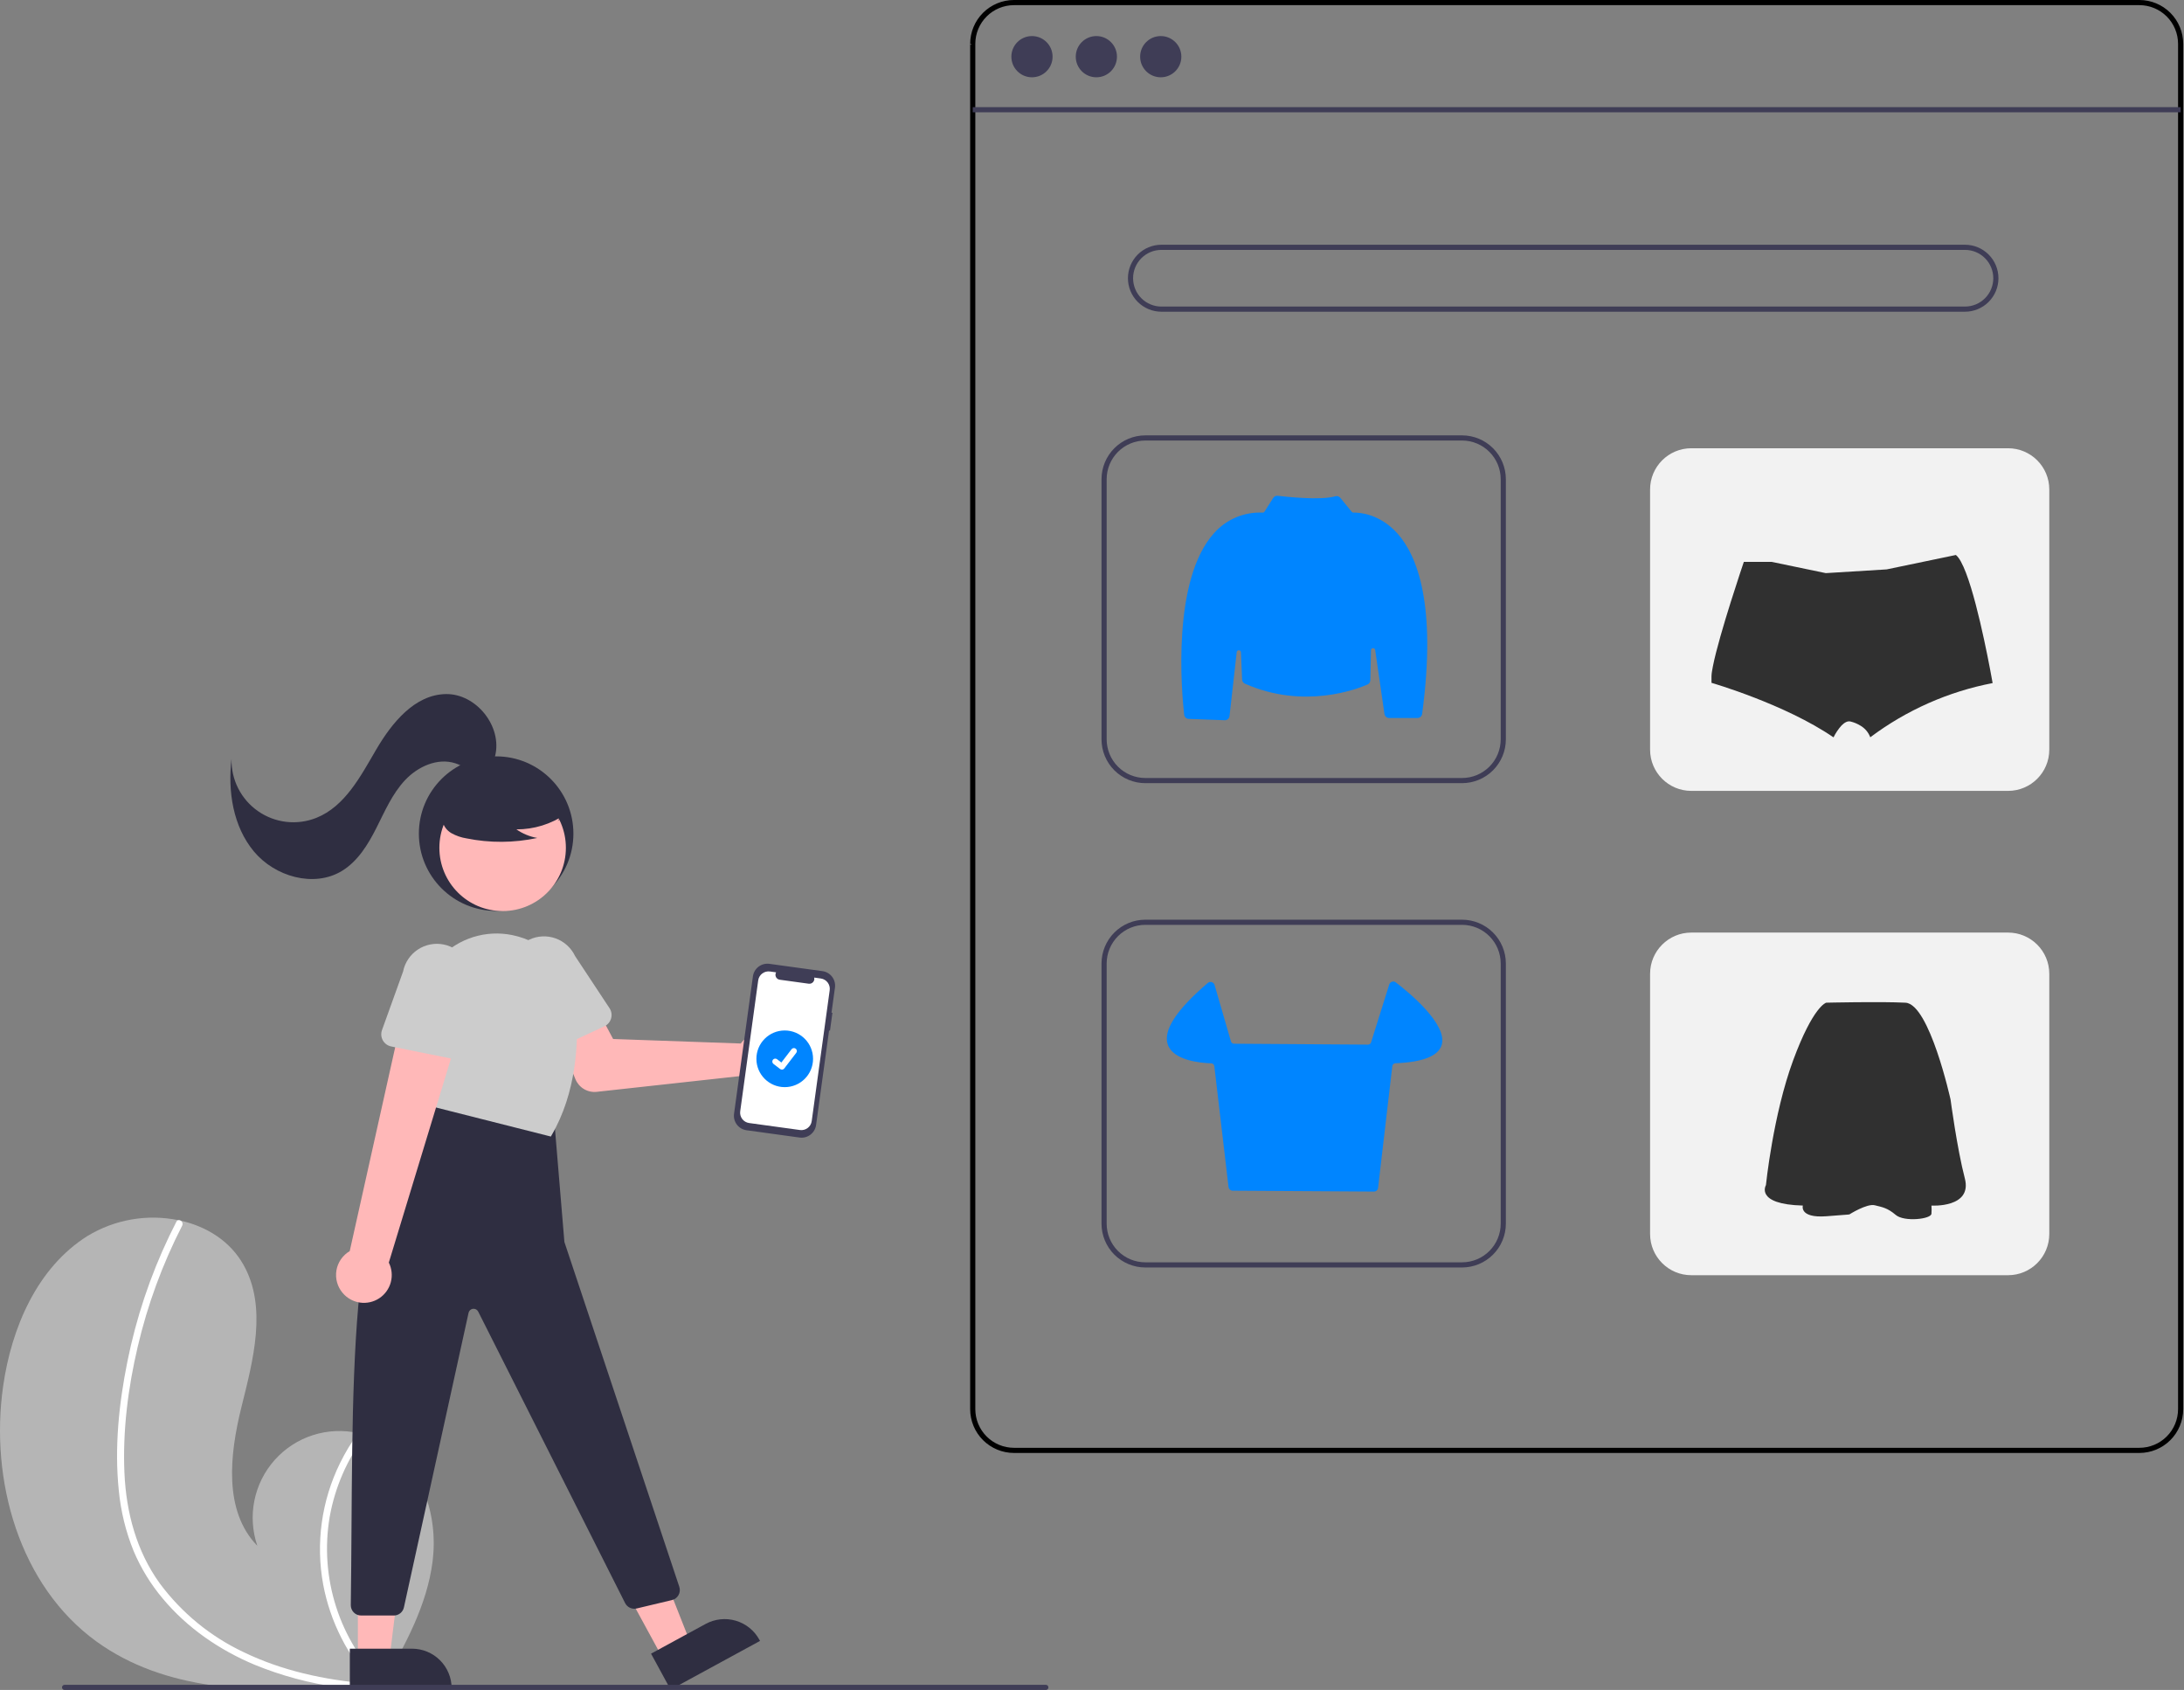 <svg width="848" height="656" viewBox="0 0 848 656" fill="none" xmlns="http://www.w3.org/2000/svg">
<rect x="0" y="0" width="848" height="656" fill="#808080" stroke="none"/>
<g clip-path="url(#clip0)">
<path d="M37.594 637.288C64.016 656.322 98.258 657.278 131.356 654.94C135.978 654.614 140.567 654.231 145.113 653.818C145.141 653.811 145.177 653.814 145.205 653.807C145.423 653.786 145.642 653.765 145.851 653.753C146.79 653.665 147.729 653.577 148.658 653.489L148.439 653.908L147.749 655.208C147.997 654.773 148.245 654.347 148.492 653.911C148.565 653.781 148.647 653.651 148.719 653.52C157.293 638.599 165.798 623.13 167.967 606.093C170.209 588.408 163.908 568.383 148.343 559.691C146.302 558.555 144.14 557.649 141.898 556.992C140.967 556.709 140.024 556.48 139.07 556.277C133.233 554.981 127.155 555.263 121.463 557.094C115.771 558.925 110.669 562.239 106.682 566.695C102.696 571.152 99.968 576.59 98.779 582.45C97.591 588.31 97.985 594.381 99.921 600.039C86.725 586.508 89.186 564.557 93.738 546.211C98.299 527.866 103.82 507.453 94.544 490.975C89.388 481.804 80.32 476.113 70.143 473.821C69.831 473.754 69.519 473.686 69.207 473.628C57.082 471.172 44.477 473.381 33.909 479.813C14.451 492.075 4.457 515.323 1.214 538.097C-4.012 574.745 7.553 615.644 37.594 637.288Z" fill="#B5B5B5"/>
<path d="M46.125 578.541C46.892 586.624 48.834 594.553 51.889 602.076C54.705 608.733 58.5 614.933 63.149 620.468C72.645 631.891 85.202 640.48 98.84 646.203C109.267 650.473 120.192 653.409 131.356 654.94C135.978 654.614 140.567 654.231 145.113 653.818C145.141 653.811 145.177 653.814 145.205 653.807C145.423 653.786 145.642 653.765 145.851 653.753C146.79 653.665 147.729 653.577 148.658 653.489L148.439 653.908L147.749 655.208C147.997 654.773 148.245 654.347 148.492 653.911C148.565 653.781 148.647 653.651 148.719 653.52C140.35 645.181 134.101 634.958 130.496 623.707C126.892 612.456 126.036 600.505 128.002 588.855C130.059 577.288 134.82 566.37 141.898 556.992C140.967 556.709 140.024 556.48 139.07 556.277C136.38 559.954 134.02 563.862 132.019 567.956C124.837 582.553 122.545 599.074 125.484 615.075C128.216 629.554 135.022 642.954 145.104 653.7C144.221 653.638 143.33 653.566 142.457 653.486C125.936 652.086 109.448 648.535 94.462 641.259C81.653 635.191 70.533 626.067 62.08 614.689C53.005 602.173 49.005 587.117 48.319 571.815C47.59 555.433 49.716 538.763 53.454 522.832C57.272 506.499 63.074 490.696 70.73 475.772C70.901 475.434 70.936 475.043 70.827 474.679C70.718 474.316 70.473 474.009 70.143 473.821C69.869 473.636 69.532 473.567 69.207 473.628C69.047 473.67 68.9 473.748 68.775 473.855C68.65 473.962 68.55 474.096 68.484 474.247C67.54 476.091 66.612 477.935 65.721 479.801C58.294 495.338 52.826 511.738 49.443 528.624C46.159 544.913 44.406 561.953 46.125 578.541Z" fill="white"/>
<path d="M377.039 17L377.193 17.001C377.198 12.626 378.938 8.432 382.031 5.338C385.125 2.245 389.319 0.505 393.693 0.5H830.693C835.067 0.505 839.261 2.245 842.355 5.338C845.448 8.432 847.188 12.626 847.193 17.001V547C847.188 551.374 845.448 555.568 842.355 558.662C839.261 561.755 835.067 563.495 830.693 563.5H393.693C389.319 563.495 385.125 561.755 382.031 558.662C378.938 555.568 377.198 551.374 377.193 546.999L377.193 545.786V544.569V543.35V542.128V540.903V539.676V538.447V537.215V535.98V534.743V533.503V532.261V531.017V529.77V528.521V527.269V526.015V524.759V523.501V522.24V520.977V519.711V518.444V517.174V515.902V514.628V513.352V512.073V510.793V509.51V508.226V506.939V505.65V504.359V503.067V501.772V500.475V499.177V497.876V496.574V495.27V493.964V492.656V491.346V490.035V488.721V487.406V486.089V484.771V483.451V482.129V480.805V479.48V478.154V476.825V475.495V474.164V472.831V471.496V470.16V468.823V467.484V466.143V464.801V463.458V462.113V460.767V459.42V458.071V456.721V455.37V454.018V452.664V451.309V449.953V448.596V447.237V445.877V444.517V443.155V441.792V440.428V439.063V437.696V436.329V434.961V433.592V432.222V430.851V429.479V428.107V426.733V425.358V423.983V422.607V421.23V419.852V418.474V417.095V415.715V414.334V412.953V411.571V410.189V408.806V407.422V406.038V404.653V403.267V401.881V400.495V399.108V397.721V396.333V394.945V393.556V392.167V390.778V389.388V387.998V386.608V385.217V383.826V382.435V381.044V379.652V378.261V376.869V375.477V374.085V372.692V371.3V369.908V368.515V367.123V365.73V364.338V362.945V361.553V360.161V358.768V357.376V355.984V354.593V353.201V351.81V350.418V349.027V347.637V346.246V344.856V343.466V342.076V340.687V339.298V337.91V336.522V335.134V333.747V332.36V330.974V329.588V328.203V326.818V325.434V324.051V322.668V321.285V319.904V318.523V317.142V315.763V314.384V313.006V311.628V310.252V308.876V307.501V306.127V304.753V303.381V302.009V300.639V299.269V297.9V296.533V295.166V293.8V292.435V291.072V289.709V288.348V286.987V285.628V284.27V282.913V281.557V280.203V278.849V277.497V276.147V274.797V273.449V272.102V270.757V269.412V268.07V266.728V265.388V264.05V262.713V261.377V260.043V258.711V257.38V256.051V254.723V253.397V252.072V250.749V249.428V248.108V246.79V245.474V244.16V242.847V241.536V240.227V238.92V237.615V236.311V235.009V233.71V232.412V231.116V229.822V228.53V227.24V225.952V224.666V223.382V222.1V220.82V219.543V218.267V216.994V215.723V214.454V213.187V211.922V210.66V209.4V208.143V206.887V205.634V204.383V203.135V201.889V200.645V199.404V198.166V196.929V195.696V194.464V193.236V192.01V190.786V189.565V188.347V187.131V185.918V184.707V183.499V182.294V181.092V179.892V178.695V177.501V176.31V175.122V173.936V172.753V171.573V170.396V169.222V168.051V166.883V165.718V164.556V163.396V162.24V161.087V159.937V158.79V157.646V156.506V155.368V154.234V153.103V151.975V150.85V149.729V148.611V147.496V146.384V145.276V144.171V143.069V141.971V140.877V139.785V138.697V137.613V136.532V135.455V134.381V133.311V132.244V131.181V130.121V129.065V128.013V126.964V125.919V124.878V123.841V122.807V121.777V120.75V119.728V118.709V117.695V116.684V115.677V114.674V113.674V112.679V111.688V110.701V109.717V108.738V107.763V106.791V105.824V104.861V103.902V102.947V101.997V101.05V100.108V99.17V98.236V97.307V96.381V95.46V94.544V93.631V92.723V91.82V90.92V90.025V89.135V88.249V87.368V86.49V85.618V84.75V83.887V83.028V82.174V81.324V80.479V79.638V78.803V77.972V77.145V76.324V75.507V74.695V73.887V73.085V72.287V71.494V70.706V69.923V69.145V68.372V67.603V66.84V66.081V65.328V64.58V63.836V63.098V62.365V61.637V60.914V60.196V59.483V58.775V58.073V57.376V56.684V55.997V55.316V54.64V53.969V53.304V52.644V51.989V51.34V50.696V50.057V49.424V48.797V48.175V47.558V46.947V46.341V45.742V45.147V44.559V43.975V43.398V42.826V42.26V41.7V41.145V40.596V40.053V39.516V38.984V38.458V37.938V37.424V36.916V36.414V35.917V35.427V34.943V34.464V33.992V33.525V33.065V32.611V32.162V31.72V31.284V30.854V30.43V30.013V29.602V29.196V28.797V28.405V28.018V27.638V27.265V26.897V26.536V26.181V25.833V25.491V25.155V24.826V24.504V24.188V23.878V23.575V23.279V22.989V22.705V22.429V22.159V21.895V21.638V21.388V21.145V20.908V20.678V20.455V20.239V20.029V19.826V19.631V19.442V19.259V19.084V18.916V18.754V18.6V18.453V18.312V18.179V18.052V17.933V17.821V17.716V17.618V17.527V17.443V17.366V17.297V17.235V17.18V17.132V17.092V17.059V17.033V17.015V17.004C377.193 17.002 377.193 17.001 377.039 17ZM393.693 1.5L393.692 1.5C389.583 1.505 385.643 3.139 382.738 6.045C379.832 8.951 378.198 12.89 378.193 16.999V17V43.5L378.193 547L378.193 547.001C378.198 551.11 379.832 555.049 382.738 557.955C385.643 560.861 389.583 562.495 393.692 562.5H830.693C834.803 562.495 838.742 560.861 841.648 557.955C844.554 555.049 846.188 551.11 846.193 547.001V43.5V17V16.999C846.188 12.89 844.554 8.951 841.648 6.045C838.742 3.139 834.803 1.505 830.693 1.5H830.693L393.693 1.5Z" fill="#3F3D56" stroke="black"/>
<path d="M846.693 41.59H377.693V43.59H846.693V41.59Z" fill="#3F3D56"/>
<path d="M400.693 30C405.111 30 408.693 26.418 408.693 22C408.693 17.582 405.111 14 400.693 14C396.275 14 392.693 17.582 392.693 22C392.693 26.418 396.275 30 400.693 30Z" fill="#3F3D56"/>
<path d="M425.693 30C430.111 30 433.693 26.418 433.693 22C433.693 17.582 430.111 14 425.693 14C421.275 14 417.693 17.582 417.693 22C417.693 26.418 421.275 30 425.693 30Z" fill="#3F3D56"/>
<path d="M450.693 30C455.111 30 458.693 26.418 458.693 22C458.693 17.582 455.111 14 450.693 14C446.275 14 442.693 17.582 442.693 22C442.693 26.418 446.275 30 450.693 30Z" fill="#3F3D56"/>
<path d="M762.953 121H450.953C447.505 121 444.198 119.63 441.76 117.192C439.322 114.754 437.953 111.448 437.953 108C437.953 104.552 439.322 101.246 441.76 98.808C444.198 96.37 447.505 95 450.953 95H762.953C766.401 95 769.707 96.37 772.145 98.808C774.583 101.246 775.953 104.552 775.953 108C775.953 111.448 774.583 114.754 772.145 117.192C769.707 119.63 766.401 121 762.953 121V121ZM450.953 97C448.035 97 445.237 98.159 443.175 100.222C441.112 102.285 439.953 105.083 439.953 108C439.953 110.917 441.112 113.715 443.175 115.778C445.237 117.841 448.035 119 450.953 119H762.953C765.87 119 768.668 117.841 770.731 115.778C772.794 113.715 773.953 110.917 773.953 108C773.953 105.083 772.794 102.285 770.731 100.222C768.668 98.159 765.87 97 762.953 97H450.953Z" fill="#3F3D56"/>
<path d="M567.693 304H444.693C440.186 303.995 435.865 302.202 432.678 299.015C429.491 295.828 427.698 291.507 427.693 287V186C427.698 181.493 429.491 177.172 432.678 173.985C435.865 170.798 440.186 169.005 444.693 169H567.693C572.2 169.005 576.521 170.798 579.708 173.985C582.895 177.172 584.688 181.493 584.693 186V287C584.688 291.507 582.895 295.828 579.708 299.015C576.521 302.202 572.2 303.995 567.693 304V304ZM444.693 171C440.716 171.004 436.903 172.586 434.091 175.398C431.279 178.21 429.697 182.023 429.693 186V287C429.697 290.977 431.279 294.79 434.091 297.602C436.903 300.414 440.716 301.996 444.693 302H567.693C571.67 301.996 575.482 300.414 578.294 297.602C581.107 294.79 582.688 290.977 582.693 287V186C582.688 182.023 581.107 178.21 578.294 175.398C575.482 172.586 571.67 171.004 567.693 171H444.693Z" fill="#3F3D56"/>
<path d="M779.693 174H656.693C647.856 174 640.693 181.163 640.693 190V291C640.693 299.837 647.856 307 656.693 307H779.693C788.529 307 795.693 299.837 795.693 291V190C795.693 181.163 788.529 174 779.693 174Z" fill="#F2F2F2"/>
<path d="M567.693 492H444.693C440.186 491.995 435.865 490.202 432.678 487.015C429.491 483.828 427.698 479.507 427.693 475V374C427.698 369.493 429.491 365.172 432.678 361.985C435.865 358.798 440.186 357.005 444.693 357H567.693C572.2 357.005 576.521 358.798 579.708 361.985C582.895 365.172 584.688 369.493 584.693 374V475C584.688 479.507 582.895 483.828 579.708 487.015C576.521 490.202 572.2 491.995 567.693 492V492ZM444.693 359C440.716 359.004 436.903 360.586 434.091 363.398C431.279 366.21 429.697 370.023 429.693 374V475C429.697 478.977 431.279 482.79 434.091 485.602C436.903 488.414 440.716 489.996 444.693 490H567.693C571.67 489.996 575.482 488.414 578.294 485.602C581.107 482.79 582.688 478.977 582.693 475V374C582.688 370.023 581.107 366.21 578.294 363.398C575.482 360.586 571.67 359.004 567.693 359H444.693Z" fill="#3F3D56"/>
<path d="M779.693 362H656.693C647.856 362 640.693 369.163 640.693 378V479C640.693 487.837 647.856 495 656.693 495H779.693C788.529 495 795.693 487.837 795.693 479V378C795.693 369.163 788.529 362 779.693 362Z" fill="#F2F2F2"/>
<path d="M475.585 279.573C475.563 279.573 475.54 279.572 475.518 279.571L461.528 279.053C461.092 279.04 460.675 278.869 460.355 278.573C460.034 278.277 459.832 277.874 459.785 277.44C458.822 268.849 454.86 225.069 471.46 206.873C473.81 204.246 476.715 202.174 479.964 200.809C483.214 199.444 486.727 198.82 490.248 198.981C490.391 198.99 490.534 198.96 490.661 198.893C490.788 198.827 490.895 198.727 490.969 198.605L494.356 193.283C494.541 192.994 494.804 192.764 495.114 192.617C495.423 192.47 495.768 192.413 496.109 192.452C498.824 192.78 512.665 194.329 518.485 192.643C518.828 192.542 519.194 192.544 519.536 192.65C519.878 192.755 520.181 192.959 520.408 193.235L524.856 198.671C524.932 198.769 525.031 198.848 525.144 198.9C525.257 198.952 525.381 198.977 525.505 198.972C527.767 198.926 535.699 199.364 542.64 207.128C550.157 215.536 557.914 234.504 552.184 277.124C552.124 277.562 551.908 277.964 551.575 278.255C551.243 278.546 550.816 278.707 550.374 278.709H539.356C538.919 278.707 538.496 278.548 538.166 278.262C537.835 277.976 537.617 277.581 537.553 277.148L533.953 252.312C533.924 252.108 533.818 251.923 533.658 251.792C533.498 251.662 533.295 251.597 533.089 251.61C532.883 251.622 532.69 251.712 532.547 251.861C532.404 252.01 532.322 252.207 532.318 252.413L532.07 264.074C532.062 264.42 531.956 264.756 531.764 265.044C531.573 265.332 531.303 265.56 530.987 265.701C527.059 267.428 506.304 275.528 483.365 265.383C483.054 265.243 482.789 265.02 482.598 264.739C482.406 264.458 482.297 264.129 482.282 263.789L481.831 253.194C481.822 252.987 481.735 252.792 481.589 252.646C481.442 252.5 481.245 252.415 481.038 252.408C480.831 252.4 480.629 252.472 480.472 252.607C480.316 252.742 480.216 252.931 480.192 253.137L477.396 277.955C477.344 278.399 477.131 278.809 476.797 279.107C476.464 279.405 476.032 279.571 475.585 279.573Z" fill="#0085FF"/>
<path d="M533.459 462.539H533.448L478.627 462.192C478.228 462.189 477.845 462.041 477.547 461.775C477.25 461.509 477.061 461.144 477.013 460.748L471.499 413.875C471.465 413.572 471.324 413.292 471.1 413.086C470.876 412.88 470.585 412.762 470.281 412.753C465.929 412.611 455.575 411.619 453.429 405.49C451.518 400.031 456.745 391.98 468.964 381.559C469.172 381.381 469.421 381.258 469.689 381.201C469.956 381.144 470.234 381.156 470.496 381.234C470.758 381.312 470.996 381.454 471.189 381.648C471.382 381.842 471.523 382.082 471.6 382.344L477.943 404.229C478.021 404.492 478.18 404.723 478.398 404.888C478.617 405.053 478.882 405.144 479.156 405.147L531.135 405.496C531.407 405.499 531.673 405.414 531.893 405.253C532.113 405.093 532.276 404.865 532.357 404.605L539.415 382.147C539.493 381.897 539.631 381.669 539.816 381.482C540.002 381.296 540.229 381.158 540.48 381.078C540.73 380.999 540.996 380.981 541.255 381.026C541.513 381.071 541.757 381.178 541.966 381.337C546.782 385.016 562.298 397.644 559.744 405.721C558.407 409.951 552.374 412.309 541.814 412.73C541.511 412.74 541.221 412.859 540.998 413.065C540.776 413.271 540.634 413.55 540.6 413.852L535.083 461.093C535.037 461.492 534.846 461.859 534.546 462.126C534.247 462.392 533.86 462.539 533.459 462.539V462.539Z" fill="#0085FF"/>
<path d="M773.693 265.153C756.466 268.47 740.221 275.665 726.188 286.192C725.478 284.303 724.14 282.715 722.4 281.694C721.211 280.957 719.914 280.411 718.556 280.078C717.32 279.763 716.133 280.515 715.042 281.597C713.788 282.985 712.736 284.543 711.917 286.225C693.091 273.302 664.533 265.056 664.533 265.056V262.472C664.556 261.863 664.618 261.256 664.719 260.655C664.816 259.96 664.937 259.346 665.09 258.595C667.513 246.271 677.092 218.109 677.092 218.109H687.922L708.92 222.47L732.544 221.024L756.337 216.073L759.422 215.427C764.567 219.465 770.406 247.733 772.7 259.766C772.99 261.293 773.216 262.553 773.386 263.482C773.588 264.531 773.693 265.153 773.693 265.153Z" fill="black" fill-opacity="0.8"/>
<path d="M709.069 389.219C709.069 389.219 704.039 390.476 696.237 411.608C688.435 432.739 685.671 460.041 685.671 460.041C685.671 460.041 681.284 467.47 700.01 467.967C700.01 467.967 698.503 472.874 709.069 472.121C719.635 471.367 718.114 471.375 718.114 471.375C718.114 471.375 724.907 467.097 727.926 467.85C730.946 468.604 732.833 468.859 736.101 471.623C739.369 474.387 749.818 473.261 749.942 471.126C750.026 470.077 750.026 469.024 749.942 467.975C749.942 467.975 765.919 468.984 762.899 457.409C759.879 445.834 757.364 426.838 757.364 426.838C757.364 426.838 749.189 389.731 739.874 389.226C730.559 388.722 709.069 389.219 709.069 389.219Z" fill="black" fill-opacity="0.8"/>
<path d="M192.64 353.596C209.209 353.596 222.64 340.164 222.64 323.596C222.64 307.027 209.209 293.596 192.64 293.596C176.072 293.596 162.64 307.027 162.64 323.596C162.64 340.164 176.072 353.596 192.64 353.596Z" fill="#2F2E41"/>
<path d="M195.16 353.653C208.725 353.653 219.721 342.657 219.721 329.092C219.721 315.527 208.725 304.531 195.16 304.531C181.595 304.531 170.599 315.527 170.599 329.092C170.599 342.657 181.595 353.653 195.16 353.653Z" fill="#FFB8B8"/>
<path d="M288.699 403.797C288.309 404.19 287.95 404.612 287.626 405.061L238.064 403.31L232.395 392.679L215.233 399.137L223.439 418.933C224.102 420.532 225.266 421.873 226.756 422.754C228.246 423.636 229.982 424.01 231.703 423.821L287.787 417.663C289.09 419.35 290.876 420.6 292.907 421.248C294.938 421.895 297.118 421.909 299.157 421.287C301.196 420.665 302.997 419.437 304.321 417.766C305.645 416.096 306.429 414.062 306.569 411.935C306.709 409.808 306.198 407.688 305.104 405.859C304.01 404.029 302.385 402.576 300.445 401.693C298.505 400.81 296.342 400.538 294.244 400.914C292.145 401.29 290.211 402.295 288.699 403.797H288.699Z" fill="#FFB8B8"/>
<path d="M208.631 408.696C208 408.412 207.437 407.996 206.981 407.476C206.525 406.955 206.186 406.342 205.989 405.678L199.085 382.509C197.586 379.301 197.421 375.629 198.625 372.298C199.829 368.968 202.305 366.251 205.51 364.743C208.714 363.235 212.386 363.059 215.719 364.254C219.053 365.449 221.777 367.917 223.294 371.118L236.666 391.352C237.048 391.93 237.3 392.583 237.407 393.267C237.513 393.951 237.471 394.65 237.283 395.316C237.095 395.982 236.766 396.6 236.317 397.127C235.869 397.655 235.313 398.079 234.685 398.372L212.643 408.666C212.016 408.959 211.332 409.114 210.64 409.119C209.948 409.124 209.263 408.98 208.631 408.696V408.696Z" fill="#CCCCCC"/>
<path d="M257.446 643.927L268.214 638.065L250.729 593.743L234.837 602.394L257.446 643.927Z" fill="#FFB8B8"/>
<path d="M252.786 641.906L273.992 630.363L273.992 630.362C275.767 629.396 277.715 628.789 279.724 628.576C281.733 628.362 283.765 628.547 285.703 629.119C287.641 629.691 289.447 630.639 291.019 631.908C292.59 633.178 293.896 634.745 294.862 636.52L295.101 636.959L260.382 655.86L252.786 641.906Z" fill="#2F2E41"/>
<path d="M138.959 643.975H151.218L157.051 596.687L138.956 596.688L138.959 643.975Z" fill="#FFB8B8"/>
<path d="M135.831 639.973L159.975 639.972H159.976C161.997 639.972 163.998 640.37 165.864 641.143C167.731 641.916 169.427 643.049 170.856 644.478C172.285 645.907 173.418 647.603 174.191 649.47C174.965 651.337 175.363 653.337 175.363 655.358V655.858L135.832 655.859L135.831 639.973Z" fill="#2F2E41"/>
<path d="M215.14 434.096L219.14 482.096L263.759 615.952C263.934 616.478 263.998 617.035 263.947 617.588C263.895 618.14 263.729 618.676 263.46 619.161C263.19 619.646 262.822 620.07 262.38 620.405C261.938 620.74 261.431 620.979 260.891 621.108L247.216 624.364C246.34 624.572 245.42 624.479 244.603 624.1C243.787 623.721 243.123 623.077 242.717 622.273L185.673 509.12C185.487 508.752 185.192 508.449 184.827 508.255C184.463 508.061 184.047 507.985 183.637 508.036C183.227 508.088 182.844 508.265 182.539 508.544C182.234 508.822 182.022 509.189 181.934 509.592L156.83 623.954C156.635 624.844 156.141 625.641 155.43 626.213C154.72 626.784 153.835 627.096 152.923 627.096H140.201C139.671 627.097 139.147 626.992 138.658 626.787C138.169 626.583 137.726 626.284 137.354 625.906C136.982 625.529 136.688 625.081 136.491 624.59C136.294 624.098 136.197 623.572 136.205 623.042C137.37 543.745 133.525 453.388 164.14 439.096L169.14 426.096L215.14 434.096Z" fill="#2F2E41"/>
<path d="M167.7 429.5L162.545 398.323C161.691 393.21 162.139 387.964 163.846 383.07C165.553 378.176 168.465 373.79 172.313 370.317C176.075 366.877 180.642 364.44 185.593 363.23C190.544 362.019 195.721 362.075 200.645 363.392C200.937 363.47 201.229 363.551 201.522 363.633C207.581 365.368 212.961 368.92 216.936 373.811C220.911 378.701 223.29 384.694 223.75 390.979C224.734 404.519 223.853 424.162 214.072 440.849L213.882 441.173L167.7 429.5Z" fill="#CCCCCC"/>
<path d="M219.593 316.038C213.981 319.907 207.319 321.965 200.502 321.938C202.934 323.624 205.702 324.763 208.616 325.276C199.553 327.22 190.186 327.273 181.102 325.431C179.083 325.107 177.134 324.438 175.342 323.452C174.449 322.954 173.671 322.273 173.059 321.453C172.446 320.634 172.013 319.695 171.787 318.698C171.184 315.249 173.871 312.116 176.663 310.005C180.939 306.821 185.868 304.628 191.096 303.583C196.323 302.539 201.717 302.669 206.888 303.965C210.264 304.838 213.646 306.312 215.839 309.024C218.032 311.735 218.682 315.915 216.592 318.707L219.593 316.038Z" fill="#2F2E41"/>
<path d="M192.245 293.448C195.092 281.952 184.888 269.18 173.047 269.419C161.034 269.662 152.194 280.518 146.117 290.884C140.04 301.249 134 313 122.844 317.463C119.152 318.94 115.151 319.477 111.201 319.027C107.25 318.578 103.473 317.154 100.207 314.885C96.942 312.616 94.291 309.572 92.492 306.027C90.692 302.481 89.801 298.544 89.898 294.569C88.4 307.162 90.475 320.788 98.597 330.528C106.718 340.269 121.83 344.659 132.692 338.113C138.895 334.374 142.861 327.875 146.13 321.412C149.399 314.949 152.307 308.133 157.261 302.848C162.214 297.564 169.873 294.056 176.766 296.28C179.503 297.162 181.957 298.883 184.785 299.406C187.612 299.93 191.171 298.586 191.557 295.737L192.245 293.448Z" fill="#2F2E41"/>
<path d="M133.049 501.891C132.029 500.696 131.284 499.292 130.866 497.778C130.448 496.265 130.367 494.677 130.628 493.129C130.89 491.58 131.487 490.108 132.379 488.815C133.272 487.523 134.436 486.442 135.791 485.648L157.097 390.151L178.709 399.021L150.971 490.103C152.153 492.468 152.427 495.184 151.741 497.737C151.054 500.291 149.455 502.504 147.246 503.957C145.036 505.41 142.371 506.002 139.755 505.621C137.138 505.24 134.752 503.913 133.049 501.891H133.049Z" fill="#FFB8B8"/>
<path d="M148.655 403.85C148.315 403.248 148.109 402.579 148.051 401.889C147.993 401.199 148.084 400.505 148.319 399.854L156.512 377.109C157.209 373.636 159.255 370.582 162.2 368.616C165.146 366.65 168.751 365.932 172.225 366.62C175.7 367.308 178.759 369.345 180.733 372.286C182.708 375.226 183.435 378.829 182.757 382.305L181.512 406.527C181.476 407.219 181.292 407.894 180.972 408.508C180.652 409.122 180.203 409.659 179.657 410.084C179.11 410.508 178.478 410.81 177.805 410.969C177.131 411.127 176.431 411.139 175.752 411.002L151.902 406.207C151.223 406.071 150.581 405.79 150.021 405.383C149.461 404.977 148.995 404.454 148.655 403.85Z" fill="#CCCCCC"/>
<path d="M323.215 393.14L322.86 393.092L324.197 383.369C324.402 381.876 324.006 380.364 323.095 379.163C322.185 377.963 320.835 377.173 319.343 376.968L298.743 374.136C297.251 373.931 295.738 374.327 294.537 375.238C293.337 376.148 292.547 377.498 292.342 378.99L285.01 432.331C284.804 433.823 285.201 435.336 286.111 436.536C287.021 437.737 288.371 438.526 289.863 438.732L310.463 441.563C311.956 441.768 313.468 441.372 314.669 440.462C315.869 439.552 316.659 438.202 316.864 436.709L321.909 400.012L322.264 400.061L323.215 393.14Z" fill="#3F3D56"/>
<path d="M318.695 379.82L316.13 379.468C316.209 379.773 316.211 380.093 316.136 380.399C316.061 380.706 315.913 380.989 315.703 381.224C315.493 381.46 315.228 381.64 314.933 381.749C314.637 381.858 314.319 381.892 314.006 381.849L302.75 380.302C302.438 380.259 302.141 380.14 301.885 379.955C301.63 379.77 301.424 379.525 301.285 379.242C301.147 378.959 301.08 378.646 301.091 378.331C301.101 378.016 301.19 377.709 301.347 377.436L298.952 377.106C298.425 377.034 297.89 377.066 297.376 377.201C296.862 377.335 296.379 377.57 295.956 377.891C295.533 378.212 295.177 378.613 294.908 379.072C294.64 379.53 294.465 380.038 294.392 380.564L287.408 431.368C287.336 431.895 287.368 432.43 287.503 432.944C287.637 433.458 287.872 433.941 288.193 434.364C288.514 434.787 288.915 435.143 289.374 435.412C289.833 435.68 290.34 435.855 290.866 435.928L310.609 438.642C311.672 438.788 312.75 438.506 313.605 437.857C314.46 437.209 315.023 436.247 315.169 435.184V435.184L322.153 384.38C322.299 383.317 322.017 382.239 321.368 381.384C320.72 380.529 319.758 379.966 318.695 379.82L318.695 379.82Z" fill="white"/>
<path d="M304.693 422C310.768 422 315.693 417.075 315.693 411C315.693 404.925 310.768 400 304.693 400C298.618 400 293.693 404.925 293.693 411C293.693 417.075 298.618 422 304.693 422Z" fill="#0085FF"/>
<path d="M303.603 415.196C303.355 415.197 303.114 415.117 302.916 414.968L302.904 414.959L300.319 412.98C300.198 412.888 300.097 412.774 300.022 412.643C299.946 412.513 299.896 412.368 299.876 412.218C299.856 412.069 299.866 411.916 299.905 411.77C299.944 411.624 300.011 411.487 300.103 411.367C300.195 411.248 300.309 411.147 300.44 411.071C300.571 410.996 300.716 410.947 300.865 410.927C301.015 410.908 301.168 410.918 301.313 410.957C301.459 410.996 301.596 411.064 301.716 411.156L303.39 412.44L307.347 407.28C307.439 407.16 307.553 407.06 307.684 406.984C307.814 406.909 307.959 406.86 308.108 406.84C308.258 406.82 308.41 406.83 308.555 406.869C308.701 406.908 308.838 406.976 308.957 407.067C309.199 407.253 309.357 407.527 309.397 407.829C309.437 408.131 309.355 408.436 309.17 408.678L304.516 414.748C304.409 414.888 304.27 415.001 304.112 415.079C303.953 415.157 303.779 415.197 303.603 415.196Z" fill="white"/>
<path d="M406.075 656H25.075C24.81 656 24.555 655.895 24.368 655.707C24.18 655.52 24.075 655.265 24.075 655C24.075 654.735 24.18 654.48 24.368 654.293C24.555 654.105 24.81 654 25.075 654H406.075C406.34 654 406.594 654.105 406.782 654.293C406.969 654.48 407.075 654.735 407.075 655C407.075 655.265 406.969 655.52 406.782 655.707C406.594 655.895 406.34 656 406.075 656Z" fill="#3F3D56"/>
</g>
<defs>
<clipPath id="clip0">
<rect width="847.693" height="656" fill="white"/>
</clipPath>
</defs>
</svg>
